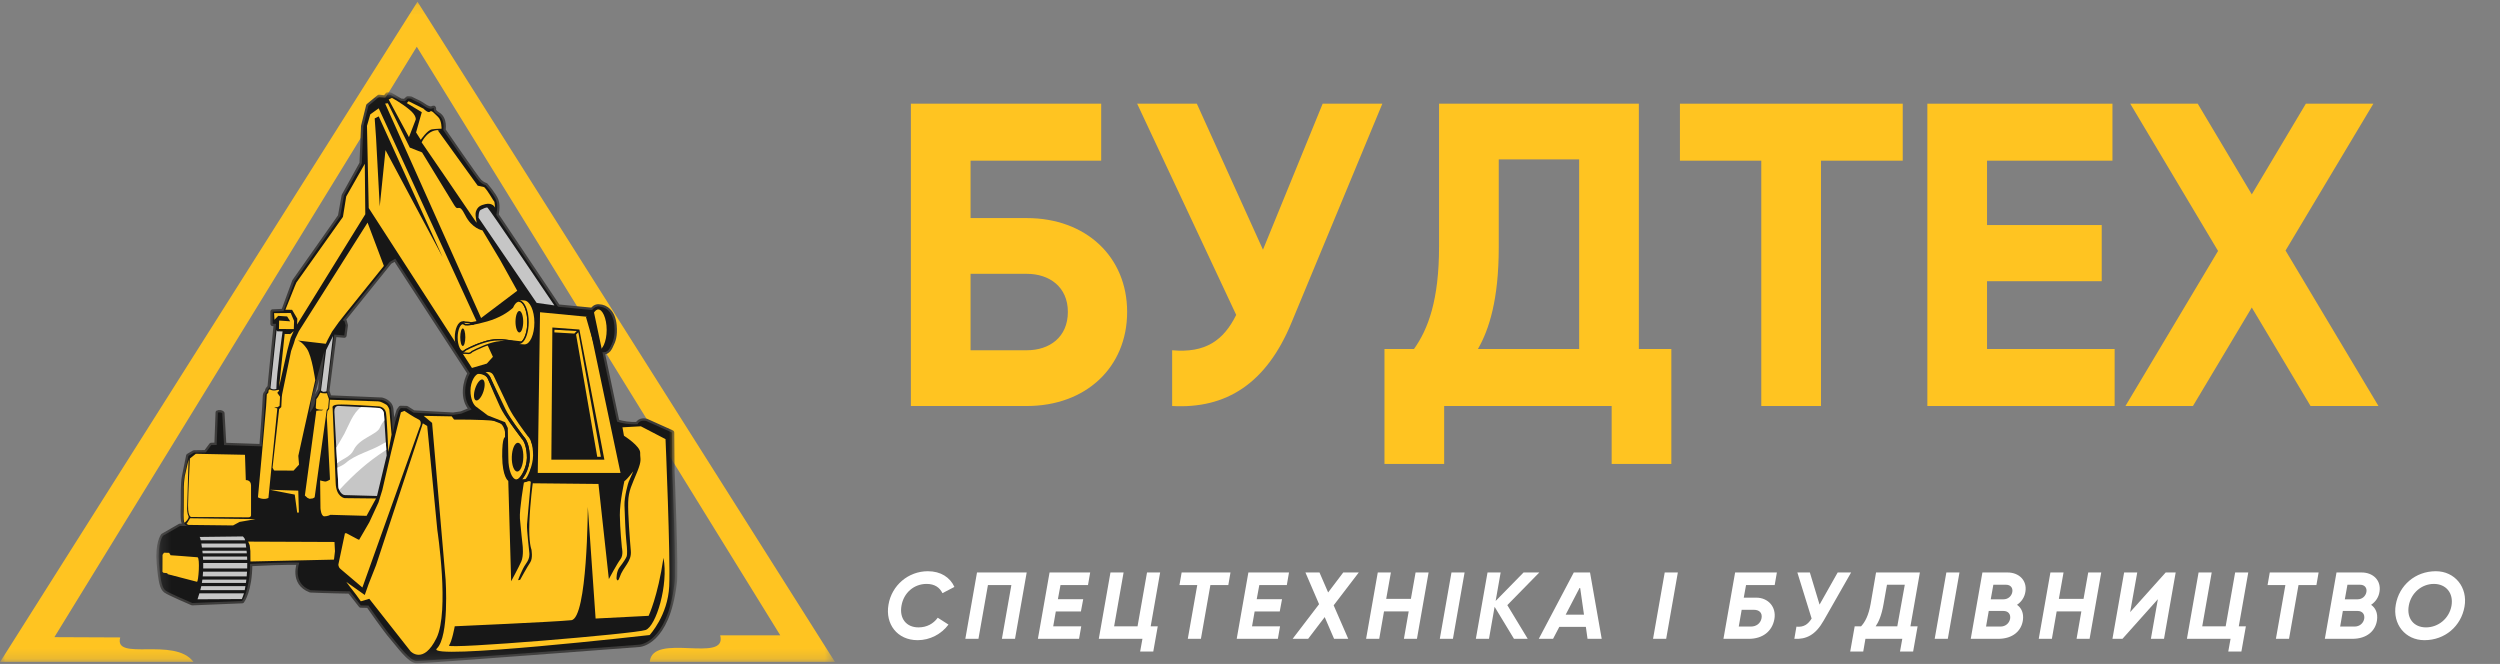<svg width="241" height="64" viewBox="0 0 241 64" fill="none" xmlns="http://www.w3.org/2000/svg">
<rect x="0" y="0" width="241" height="64" fill="#808080" stroke="none"/>
<path d="M98.986 21.023H93.563V15.489H106.155V9.996H87.809V39.139H98.986C104.659 39.139 108.656 35.429 108.656 30.066C108.656 24.732 104.659 21.023 98.986 21.023ZM98.986 33.765H93.563V26.397H98.986C101.155 26.397 102.942 27.65 102.942 30.066C102.942 32.522 101.155 33.765 98.986 33.765Z" fill="#FFC421"/>
<path d="M127.505 9.996L121.751 24.071L115.375 9.996H109.621L119.17 30.357C117.955 32.813 116.208 34.056 112.995 33.765V39.139C118.206 39.429 122.082 36.973 124.502 31.098L133.259 9.996H127.505Z" fill="#FFC421"/>
<path d="M157.985 33.645V9.996H138.725V23.78C138.725 28.893 137.681 31.73 136.305 33.645H133.463V44.722H139.217V39.139H155.364V44.722H161.118V33.645H157.985ZM142.471 33.645C143.555 31.77 144.479 28.853 144.479 23.86V15.369H152.231V33.645H142.471Z" fill="#FFC421"/>
<path d="M183.424 9.996H161.945V15.489H169.788V39.139H175.542V15.489H183.424V9.996Z" fill="#FFC421"/>
<path d="M191.55 33.645V27.108H202.606V21.695H191.55V15.489H203.641V9.996H185.797V39.139H203.851V33.645H191.55Z" fill="#FFC421"/>
<path d="M229.284 39.139L220.327 24.151L228.792 9.996H222.285L217.073 18.738L211.862 9.996H205.355L213.82 24.191L204.893 39.139H211.4L217.073 29.645L222.737 39.139H229.284Z" fill="#FFC421"/>
<path d="M88.461 61.713C89.646 61.713 90.75 61.132 91.433 60.209L90.399 59.548C89.977 60.129 89.344 60.48 88.541 60.48C87.366 60.48 86.683 59.618 86.904 58.385C87.115 57.152 88.099 56.289 89.324 56.289C90.108 56.289 90.59 56.64 90.851 57.182L92.005 56.58C91.584 55.658 90.69 55.066 89.445 55.066C87.567 55.066 85.96 56.42 85.649 58.294C85.328 60.149 86.483 61.713 88.461 61.713Z" fill="white"/>
<path d="M98.973 55.187H94.183L93.058 61.583H94.323L95.237 56.4H97.496L96.583 61.583H97.848L98.973 55.187Z" fill="white"/>
<path d="M104.883 56.4L105.094 55.187H101.178L100.053 61.583H104.02L104.231 60.38H101.529L101.78 58.946H104.2L104.421 57.763H101.981L102.232 56.4H104.883Z" fill="white"/>
<path d="M110.925 60.38L111.838 55.187H110.573L109.659 60.38H107.4L108.314 55.187H107.049L105.924 61.583H110.131L109.91 62.806H111.176L111.607 60.38H110.925Z" fill="white"/>
<path d="M118.62 55.187H113.91L113.699 56.4H115.416L114.503 61.583H115.768L116.682 56.4H118.409L118.62 55.187Z" fill="white"/>
<path d="M124.049 56.4L124.26 55.187H120.344L119.219 61.583H123.186L123.397 60.38H120.696L120.947 58.946H123.367L123.588 57.763H121.147L121.398 56.4H124.049Z" fill="white"/>
<path d="M130.985 55.187H129.488L128.032 57.111L127.199 55.187H125.843L127.159 58.244L124.608 61.583H126.104L127.701 59.487L128.605 61.583H129.97L128.565 58.354L130.985 55.187Z" fill="white"/>
<path d="M136.462 55.187L136.01 57.733H133.63L134.082 55.187H132.817L131.692 61.583H132.957L133.419 58.936H135.799L135.337 61.583H136.593L137.717 55.187H136.462Z" fill="white"/>
<path d="M139.922 55.187L138.797 61.583H140.062L141.187 55.187H139.922Z" fill="white"/>
<path d="M148.388 55.187H146.871L144.18 57.933L144.662 55.187H143.397L142.272 61.583H143.538L144.08 58.495L145.948 61.583H147.273L145.305 58.334L148.388 55.187Z" fill="white"/>
<path d="M153.038 61.583H154.404L153.279 55.187H151.713L148.339 61.583H149.714L150.317 60.43H152.877L153.038 61.583ZM150.929 59.257L152.315 56.59L152.697 59.257H150.929Z" fill="white"/>
<path d="M160.479 55.187L159.354 61.583H160.619L161.744 55.187H160.479Z" fill="white"/>
<path d="M169.293 57.613H168.098L168.319 56.4H171.08L171.291 55.187H167.265L166.14 61.583H168.59C169.916 61.583 170.839 60.861 171.05 59.688C171.261 58.515 170.458 57.613 169.293 57.613ZM169.815 59.587C169.715 60.119 169.283 60.4 168.791 60.4H167.616L167.897 58.785H169.082C169.564 58.785 169.906 59.056 169.815 59.587Z" fill="white"/>
<path d="M177.152 55.187L175.405 58.284L174.471 55.187H173.266L174.641 59.628C174.29 60.189 173.878 60.48 173.175 60.41L172.974 61.583C174.119 61.643 175.013 61.222 175.806 59.818L178.447 55.187H177.152Z" fill="white"/>
<path d="M185.078 55.187H180.851L180.329 58.214C180.128 59.337 179.796 59.959 179.405 60.38H178.792L178.36 62.806H179.616L179.827 61.583H183.381L183.16 62.806H184.426L184.857 60.38H184.165L185.078 55.187ZM180.811 60.38C181.092 59.978 181.383 59.337 181.574 58.234L181.905 56.37H183.622L182.899 60.38H180.811Z" fill="white"/>
<path d="M187.629 55.187L186.504 61.583H187.769L188.894 55.187H187.629Z" fill="white"/>
<path d="M195.251 57.031C195.422 55.948 194.628 55.187 193.534 55.187H191.104L189.979 61.583H192.62C194.056 61.583 194.869 60.801 195.01 59.778C195.1 59.096 194.859 58.595 194.438 58.304C194.869 58.014 195.171 57.583 195.251 57.031ZM193.383 56.37C193.845 56.37 194.056 56.7 193.986 57.071C193.915 57.472 193.574 57.773 193.142 57.773H191.907L192.158 56.37H193.383ZM193.775 59.648C193.695 60.079 193.333 60.4 192.851 60.4H191.455L191.716 58.896H193.132C193.604 58.896 193.845 59.217 193.775 59.648Z" fill="white"/>
<path d="M201.305 55.187L200.853 57.733H198.474L198.925 55.187H197.66L196.535 61.583H197.801L198.263 58.936H200.643L200.181 61.583H201.436L202.56 55.187H201.305Z" fill="white"/>
<path d="M203.64 61.583H204.604L208.019 57.763L207.346 61.583H208.611L209.736 55.187H208.772L205.348 59.006L206.03 55.187H204.765L203.64 61.583Z" fill="white"/>
<path d="M215.819 60.38L216.733 55.187H215.468L214.554 60.38H212.295L213.208 55.187H211.943L210.819 61.583H215.026L214.805 62.806H216.07L216.502 60.38H215.819Z" fill="white"/>
<path d="M223.514 55.187H218.805L218.594 56.4H220.311L219.397 61.583H220.662L221.576 56.4H223.303L223.514 55.187Z" fill="white"/>
<path d="M229.386 57.031C229.557 55.948 228.763 55.187 227.669 55.187H225.239L224.114 61.583H226.755C228.191 61.583 229.004 60.801 229.145 59.778C229.235 59.096 228.994 58.595 228.573 58.304C229.004 58.014 229.306 57.583 229.386 57.031ZM227.518 56.37C227.98 56.37 228.191 56.7 228.121 57.071C228.05 57.472 227.709 57.773 227.277 57.773H226.042L226.293 56.37H227.518ZM227.91 59.648C227.83 60.079 227.468 60.4 226.986 60.4H225.59L225.851 58.896H227.267C227.739 58.896 227.98 59.217 227.91 59.648Z" fill="white"/>
<path d="M233.713 61.713C235.701 61.713 237.248 60.36 237.579 58.485C237.911 56.62 236.645 55.066 234.818 55.066C232.839 55.066 231.273 56.42 230.952 58.294C230.62 60.159 231.865 61.713 233.713 61.713ZM233.864 60.48C232.689 60.48 231.986 59.608 232.207 58.385C232.428 57.152 233.452 56.289 234.627 56.289C235.792 56.289 236.535 57.172 236.324 58.395C236.103 59.628 235.049 60.48 233.864 60.48Z" fill="white"/>
<mask id="mask0_211_407" style="mask-type:luminance" maskUnits="userSpaceOnUse" x="0" y="0" width="81" height="64">
<path d="M0 0.105H80.494V63.84H0V0.105Z" fill="white"/>
</mask>
<g mask="url(#mask0_211_407)">
<path fill-rule="evenodd" clip-rule="evenodd" d="M18.65 63.807C16.82 61.358 10.928 63.802 11.591 61.449L5.242 61.421L40.177 4.506L75.22 61.248H69.426C70.156 64.025 62.873 60.905 62.637 63.807H80.487L40.247 0.168L0.013 63.807H18.65Z" fill="#FFC421"/>
</g>
<mask id="mask1_211_407" style="mask-type:luminance" maskUnits="userSpaceOnUse" x="15" y="9" width="51" height="55">
<path d="M15.16 9.013H65.288V63.84H15.16V9.013Z" fill="white"/>
</mask>
<g mask="url(#mask1_211_407)">
<path fill-rule="evenodd" clip-rule="evenodd" d="M29.934 56.895C31.295 56.96 33.722 57.003 33.722 57.003L34.784 58.359L35.517 58.374C35.517 58.374 37.132 60.705 37.767 61.426C38.402 62.151 39.499 63.725 40.189 63.725C40.882 63.725 61.616 62.146 61.616 62.146C61.616 62.146 64.302 62.048 65.017 56.261C65.213 55.336 64.806 45.469 64.806 45.469L64.774 41.697L62.316 40.592C62.316 40.592 61.696 40.396 61.453 40.9C60.715 40.938 60.032 40.82 59.487 40.654L58.071 33.958C58.104 33.955 58.136 33.953 58.169 33.945L58.179 33.948C58.187 33.948 58.194 33.948 58.202 33.948C58.207 33.948 58.214 33.948 58.219 33.948C58.345 33.948 58.463 33.895 58.571 33.797C58.641 33.75 58.699 33.684 58.736 33.604H58.739C58.804 33.507 58.864 33.394 58.917 33.263C59.115 32.885 59.319 32.371 59.223 31.359C59.098 30.05 58.362 29.572 57.767 29.562C57.737 29.557 57.705 29.552 57.674 29.552C57.644 29.552 57.617 29.554 57.589 29.559H57.587C57.559 29.564 57.529 29.572 57.501 29.579C57.371 29.619 57.25 29.704 57.142 29.827C57.125 29.847 57.107 29.867 57.092 29.89L56.959 29.878L53.788 29.569L47.841 20.712C47.841 20.712 48.037 19.9 47.841 19.349C47.645 18.795 46.817 17.852 46.817 17.852C46.817 17.852 46.505 17.772 46.214 17.479C45.921 17.186 42.73 12.537 42.73 12.537C42.73 12.537 42.941 11.449 42.208 11.025C41.475 10.604 42.062 10.293 41.67 10.456C41.281 10.619 40.596 9.985 40.45 9.938C40.302 9.887 39.587 9.514 39.587 9.514L39.311 9.499L39.035 9.757L38.625 9.725L37.634 9.141L37.358 9.123L37.129 9.416L36.542 9.351L35.517 10.196L35.028 12.163L34.88 15.752L33.155 18.86L32.799 20.842L28.385 27.118L27.328 29.995L26.287 30.043V31.213H26.61L26.008 37.326C26.008 37.326 25.764 37.519 25.764 37.715C25.764 37.91 25.553 37.797 25.553 38.283C25.553 38.772 25.227 43.03 25.227 43.03L21.597 42.905L21.421 39.837C21.376 39.792 21.303 39.767 21.226 39.755C21.165 39.745 21.025 39.755 21.005 39.77L20.887 42.898L20.369 42.905L19.84 43.612L18.71 43.627L18.165 43.945L17.766 45.91C17.613 46.659 17.668 47.79 17.651 48.524C17.628 49.579 17.611 50.311 17.774 50.449C17.849 50.662 18.115 50.712 18.115 50.712C17.877 50.707 17.623 50.705 17.36 50.7L15.708 51.649C15.708 51.649 15.163 52.381 15.326 54.288C15.489 56.198 15.66 56.692 15.961 56.928C16.26 57.163 18.534 58.131 18.534 58.131L23.339 57.935C23.339 57.935 24.087 56.96 24.102 54.359C27.8 54.166 28.86 54.233 28.86 54.233C28.86 54.233 28.087 56.206 29.934 56.895ZM45.303 35.99L45.245 35.988L45.291 35.973L38.106 24.94L37.568 25.248L33.042 30.872L33.205 30.953L33.318 31.359L33.188 32.336L32.229 32.253L31.528 37.732C31.528 37.732 31.561 37.715 31.641 38.023C31.724 38.334 31.822 38.334 31.822 38.334L36.788 38.544C36.788 38.544 37.616 38.707 37.699 39.421C37.779 40.138 37.83 41.211 37.83 41.211L37.87 41.715L38.106 40.642L38.447 39.584L38.625 39.341L39.195 39.356L39.863 39.78L43.689 39.99L44.472 39.877L45.464 39.471C44.452 38.454 44.879 36.675 45.303 35.99ZM31.285 33.797L30.876 37.617C30.876 37.617 30.795 37.649 30.617 38.04C30.436 38.431 30.404 38.073 30.371 38.675C30.338 39.276 29.851 39.795 29.851 39.795L30.015 38.479L30.682 35.943L31.285 33.797Z" fill="#171717" stroke="#3D3C3B" stroke-width="0.454" stroke-linejoin="round"/>
<path fill-rule="evenodd" clip-rule="evenodd" d="M29.934 56.895C31.295 56.96 33.722 57.003 33.722 57.003L34.784 58.359L35.517 58.374C35.517 58.374 37.132 60.705 37.767 61.426C38.402 62.151 39.499 63.725 40.189 63.725C40.882 63.725 61.616 62.146 61.616 62.146C61.616 62.146 64.302 62.048 65.017 56.261C65.213 55.336 64.806 45.469 64.806 45.469L64.774 41.697L62.316 40.592C62.316 40.592 61.696 40.396 61.453 40.9C59.851 40.983 58.523 40.331 58.262 40.055C58.001 39.78 57.74 33.96 57.74 33.96C57.74 33.96 58.525 34.043 58.736 33.604C58.95 33.166 59.351 32.702 59.223 31.359C59.093 30.015 58.322 29.544 57.719 29.562C57.117 29.577 56.926 30.221 56.926 30.221L55.869 30.126C55.869 30.126 55.493 29.847 54.973 29.847C54.451 29.847 53.931 29.782 53.931 29.782L47.841 20.712C47.841 20.712 48.037 19.9 47.841 19.349C47.645 18.795 46.817 17.852 46.817 17.852C46.817 17.852 46.508 17.772 46.214 17.479C45.92 17.186 42.73 12.537 42.73 12.537C42.73 12.537 42.941 11.449 42.208 11.025C41.475 10.604 42.062 10.293 41.67 10.456C41.281 10.619 40.596 9.985 40.45 9.938C40.305 9.887 39.587 9.514 39.587 9.514L39.311 9.499L39.035 9.757L38.628 9.725L37.634 9.141L37.358 9.123L37.129 9.416L36.542 9.351L35.517 10.196L35.028 12.163L34.88 15.752L33.155 18.86L32.799 20.842L28.385 27.118L27.328 29.995L26.287 30.043V31.213H26.61L26.008 37.326C26.008 37.326 25.764 37.519 25.764 37.715C25.764 37.91 25.553 37.797 25.553 38.283C25.553 38.772 25.227 43.03 25.227 43.03L21.597 42.903L21.421 39.837C21.376 39.792 21.303 39.767 21.226 39.755C21.165 39.745 21.025 39.755 21.005 39.77L20.887 42.898L20.369 42.905L19.84 43.612L18.71 43.627L18.165 43.945L17.766 45.91C17.613 46.659 17.668 47.79 17.653 48.524C17.628 49.579 17.611 50.311 17.774 50.449C17.849 50.662 18.118 50.712 18.118 50.712C17.877 50.707 17.623 50.705 17.36 50.7L15.708 51.649C15.708 51.649 15.163 52.381 15.326 54.288C15.489 56.198 15.66 56.694 15.961 56.928C16.262 57.163 18.534 58.131 18.534 58.131L23.339 57.935C23.339 57.935 24.087 56.96 24.105 54.359C27.8 54.166 28.86 54.233 28.86 54.233C28.86 54.233 28.087 56.206 29.934 56.895ZM31.285 33.797L30.876 37.617C30.876 37.617 30.795 37.649 30.617 38.04C30.436 38.431 30.404 38.073 30.371 38.674C30.338 39.276 29.851 39.795 29.851 39.795L30.015 38.479L30.682 35.943L31.285 33.797ZM38.106 24.94L37.568 25.248L33.042 30.872L33.205 30.953L33.318 31.359L33.188 32.336L32.229 32.253L31.528 37.732C31.528 37.732 31.561 37.715 31.641 38.023C31.724 38.334 31.822 38.334 31.822 38.334L36.788 38.544C36.788 38.544 37.616 38.707 37.699 39.421C37.779 40.138 37.83 41.211 37.83 41.211L37.87 41.715L38.106 40.642L38.447 39.584L38.628 39.341L39.198 39.356L39.863 39.78L43.691 39.99L44.472 39.877L45.464 39.471C44.452 38.454 44.879 36.674 45.303 35.988L38.106 24.94Z" fill="#171717"/>
</g>
<path fill-rule="evenodd" clip-rule="evenodd" d="M26.02 47.215C25.958 47.211 28.754 47.298 28.754 47.298L28.812 49.408L28.649 49.416L28.413 47.679L26.02 47.215ZM50.974 41.945C51.27 42.248 51.484 42.769 51.521 43.632L51.717 29.717L56.926 30.221L56.956 30.363C56.969 30.351 56.984 30.341 56.996 30.328C57.14 30.003 57.33 29.777 57.544 29.712C57.586 29.699 57.629 29.692 57.674 29.692C58.197 29.692 58.621 30.637 58.621 31.802C58.621 32.942 58.214 33.872 57.707 33.91L60.248 45.94H51.489L51.514 44.191C51.421 45.178 50.876 46.331 50.617 46.331C50.334 46.331 49.869 46.353 49.917 46.338C49.94 46.331 49.96 46.321 49.982 46.306C49.92 46.338 49.857 46.356 49.794 46.356C49.282 46.356 48.868 45.394 48.868 44.206L48.815 41.296L48.587 40.807L46.957 40.173L45.895 39.376V39.373C45.499 39.145 45.213 38.466 45.213 37.667C45.213 36.739 45.707 35.977 46.111 35.885C46.101 35.885 46.096 35.885 46.096 35.885C46.505 35.764 47.078 35.682 47.226 35.742C47.377 35.802 47.552 35.82 47.733 36.198V36.2C47.776 36.288 48.747 38.338 49.179 39.246C49.618 40.173 50.974 41.945 50.974 41.945ZM49.937 41.571C49.5 40.972 48.86 40.053 48.584 39.471C48.152 38.564 47.181 36.511 47.141 36.426M47.138 36.424C47.181 36.511 47.906 38.266 48.343 39.183C48.772 40.093 49.92 41.549 49.937 41.571M45.996 31.09C46.252 31.035 46.556 30.957 46.917 30.855C48.12 30.511 48.89 29.99 49.345 29.581C49.488 29.253 49.679 29.03 49.892 28.965C49.935 28.95 49.977 28.945 50.023 28.945C50.545 28.945 50.969 29.89 50.969 31.053C50.969 32.218 50.545 33.163 50.023 33.163C49.932 33.163 49.844 33.135 49.759 33.083C49.289 32.947 48.258 32.712 47.306 32.892C47.163 32.92 47.018 32.955 46.872 32.995L47.517 34.398L46.93 35.05L45.496 35.471L44.507 33.937C44.321 33.865 44.161 33.609 44.068 33.258L35.545 20.055L35.377 12.13L35.696 11.025L36.509 10.441L45.996 31.09ZM42.476 12.564L42.208 12.569L46.051 17.9C46.054 17.902 46.676 18.038 46.676 18.038C47.09 18.446 47.577 19.406 47.663 19.461L47.728 20.015C47.728 20.015 47.497 19.501 46.779 19.679C46.365 19.785 46.044 19.887 45.875 20.406C45.755 20.787 46.023 21.609 45.92 21.444C45.677 21.055 40.646 13.724 40.646 13.724C40.646 13.724 41.261 12.351 42.476 12.564ZM39.391 9.757L39.213 9.937L40.661 10.815L40.109 12.764L40.563 13.479C40.563 13.479 41.198 12.536 41.638 12.471C42.077 12.406 42.567 12.406 42.567 12.406C42.567 12.406 42.584 11.594 42.225 11.268C41.866 10.945 41.623 10.586 41.444 10.764C41.264 10.945 40.824 10.474 40.824 10.474L39.391 9.757ZM37.471 9.594L39.424 13.221L40.076 11.529C40.076 11.529 40.174 11.15 39.474 10.571C38.685 9.917 37.779 9.434 37.779 9.434L37.471 9.594ZM29.389 47.769L29.64 47.995L29.844 48.085L30.163 48.045L30.333 47.94L31.496 39.526L31.634 39.341L31.707 38.471L31.553 38.033L31.536 37.91L31.307 37.92L31.071 37.902L30.878 37.847L30.65 38.268L30.494 38.479L30.439 39.316L30.519 39.421L30.75 39.476L30.916 39.494L31.174 39.501L31.021 39.566L30.745 39.571L30.494 39.604L29.389 47.769ZM30.86 46.313L30.893 48.995C30.893 48.995 30.941 49.774 31.267 49.774C31.594 49.774 31.855 49.629 31.855 49.629L35.337 49.727L36.25 48.053L33.22 48.02C33.22 48.02 32.407 47.922 32.359 46.574C32.309 45.223 32.066 39.323 32.066 39.323C32.066 39.323 31.92 39.048 32.57 39C33.22 38.95 36.542 39.178 36.542 39.178C36.542 39.178 37.111 39.226 37.209 39.794C37.307 40.363 37.43 43.564 37.43 43.564L37.749 41.897L37.531 39.486C37.531 39.486 37.425 39.113 37.222 39C37.019 38.885 36.687 38.692 36.454 38.692C36.218 38.692 31.799 38.536 31.799 38.536L31.727 39.421L31.566 39.627L31.503 40.185L31.812 46.233C31.812 46.233 31.496 46.421 31.383 46.421C31.267 46.421 30.86 46.313 30.86 46.313ZM24.143 54.128L24.135 53.113L24.07 52.551L23.924 52.211L32.244 52.246L32.291 53.135L32.196 53.947L24.143 54.128ZM34.448 51.967L33.399 51.406H33.253L32.625 54.386C32.625 54.386 32.578 54.647 32.829 54.85C33.082 55.053 34.935 56.637 34.935 56.637L40.443 41.223C40.443 41.223 40.777 40.632 40.337 40.429C39.898 40.226 38.987 39.609 38.987 39.609L38.645 39.747L37.719 43.521L36.855 47.241L36.489 48.426L35.603 50.343L34.619 52.04L34.448 51.967ZM33.383 56.095C33.873 56.779 34.059 56.927 34.784 57.967L35.598 57.724L39.587 62.794C39.587 62.794 40.809 64.095 42.077 61.511C43.347 58.927 42.16 51.108 42.16 51.108L41.183 41.063L40.762 40.809L36.25 54.489L35.532 56.311L35.163 57.356L33.383 56.095ZM40.842 40.088L41.655 40.769L42.958 55.887C42.958 55.887 43.322 61.353 42.11 62.519C40.9 63.684 62.625 61.218 62.625 61.218C62.625 61.218 64.385 59.333 64.513 56.504C64.643 53.677 64.156 42.331 64.156 42.331L61.779 41.095L60.004 41.193L60.15 42.005C60.15 42.005 61.729 42.998 61.714 43.647C61.696 44.298 61.909 44.298 61.42 45.501C60.933 46.704 60.589 47.273 60.556 48.411C60.524 49.549 60.717 52.045 60.812 53.103C60.905 54.158 60.089 54.599 59.728 55.659C59.535 56.226 59.434 55.785 59.434 55.785C59.434 55.785 59.401 55.1 59.743 54.662C60.084 54.223 60.37 53.787 60.418 53.614C60.468 53.444 60.471 52.955 60.38 52.183C60.293 51.413 60.225 49.526 60.2 48.712C60.172 47.895 60.556 46.546 60.606 46.436C60.674 46.278 61.068 45.404 61.046 45.434C60.516 46.138 60.23 46.376 60.192 46.381C60.192 46.381 59.743 48.368 59.753 49.644C59.761 50.92 59.951 52.797 59.951 52.797C59.951 52.797 60.127 53.509 59.808 53.915C59.492 54.321 58.694 55.825 58.694 55.825L57.692 46.654L51.358 46.589C51.358 46.589 51.115 48.301 51.034 50.318C50.954 52.333 51.228 52.962 51.228 52.962C51.228 52.962 51.391 53.807 51.115 54.213C50.838 54.619 50.138 55.897 50.138 55.897L49.942 55.93C49.942 55.93 50.309 54.89 50.698 54.353C51.09 53.817 51.032 53.444 51.032 53.331C51.032 53.218 50.763 51.09 50.806 50.539C50.846 49.985 51.17 46.436 51.17 46.436L51.009 46.371L50.505 46.511C50.505 46.511 50.055 49.158 50.12 49.987C50.186 50.815 50.382 52.604 50.382 52.604C50.382 52.604 50.495 53.579 50.251 54.13C50.008 54.684 49.275 56.033 49.275 56.033L48.998 46.361C48.998 46.361 48.428 46.005 48.411 43.99C48.396 41.972 48.722 42.135 48.722 42.135C48.722 42.135 48.818 40.722 47.695 40.577C46.571 40.429 43.772 40.446 43.772 40.446L43.543 40.138L40.842 40.088ZM43.837 60.373C43.837 60.373 43.576 61.837 43.282 62.226C42.991 62.617 61.212 61.098 62.236 60.732C63.258 60.366 64.45 56.343 63.96 53.774C63.406 57.544 62.527 59.366 62.527 59.366L57.416 59.627L56.665 48.865C56.665 48.865 56.635 59.627 55.071 59.787C53.507 59.95 43.837 60.373 43.837 60.373ZM26.909 30.902L26.892 31.714L28.323 31.724L28.348 30.935L28.024 30.173L26.42 30.188L26.46 30.822L26.819 30.449L27.68 30.506L27.974 30.975L26.909 30.902ZM26.274 45.09L26.42 45.356L28.3 45.366L28.827 44.789L28.772 44.123L28.759 43.94C28.759 43.94 29.713 39.561 30.389 36.659C30.389 36.654 30.08 34.333 29.575 33.602C29.071 32.87 28.679 32.822 28.679 32.822L31.405 33.14L31.594 32.742L32.015 31.96L32.651 31.068L33.383 30.14L37.006 25.634L35.434 21.461L33.921 23.85L32.113 26.712L28.809 31.927L28.451 32.677L28.338 33.065L28.059 33.847L27.198 38.008L27.165 38.283L27.115 39.243L26.909 39.434L26.274 45.088V45.09ZM37.129 9.985L46.377 30.659L49.862 28.028L48.2 25.038L46.508 22.208C46.508 22.208 45.496 22.045 44.846 20.744C44.196 19.446 44.218 20.481 43.804 19.802L40.686 14.692L39.506 14.228L37.388 9.952L37.129 9.985ZM36.25 13.268L36.607 19.9L37.162 14.471L42.664 24.777L36.509 11.221L36.12 11.416L36.25 13.268ZM27.514 29.855L28.157 29.865L28.661 30.724L28.639 31.286L35.214 20.657L35.166 15.79L33.376 18.94L33.06 20.907L28.576 27.226L28.42 27.589L27.514 29.855ZM27.444 32.193L26.904 37.293L27.702 33.764L28.021 32.569L28.312 31.917L27.979 32.203L27.444 32.193ZM26.02 37.536C26.02 37.536 26.267 37.724 26.706 37.602C27.145 37.481 26.728 37.862 26.728 37.862L26.997 38.243L26.949 39.128L26.746 39.258L26.425 39.246L26.733 39.381L25.877 48.002C25.877 48.002 25.672 48.118 25.37 48.093C25.069 48.07 24.866 47.94 24.866 47.94L25.275 43.454L25.651 39.178L25.722 37.99L25.857 37.88L25.905 37.581L26.02 37.536ZM18.504 49.84C18.504 49.84 18.113 50.002 18.128 48.719C18.145 47.434 18.308 44.2 18.308 44.2L18.878 43.744L23.616 43.842L23.696 46.281C23.696 46.281 24.2 46.248 24.2 46.802C24.2 47.353 24.2 49.611 24.2 49.611C24.2 49.611 24.266 49.89 23.877 49.872C23.485 49.857 18.504 49.84 18.504 49.84ZM18.18 44.293L18.035 49.06C18.035 49.06 18.035 49.491 18.165 49.734C18.296 49.977 17.799 50.391 17.799 50.391C17.713 50.348 17.676 49.965 17.709 49.12C17.729 48.594 17.703 47.774 17.721 46.93C17.734 46.424 17.814 45.905 17.814 45.905L18.18 44.293ZM18.326 49.96L17.985 50.506L18.173 50.602L22.468 50.652L23.101 50.311L24.64 50.043L18.326 49.96ZM16.303 53.291L15.806 53.283L15.668 53.486L15.66 55.125L15.758 55.215L16.114 55.256L16.18 55.353L18.986 56.083C19.134 56.123 19.295 53.794 19.044 53.722C18.238 53.647 16.448 53.526 16.448 53.526L16.303 53.291Z" fill="#FFC421"/>
<path d="M52.059 30.1L51.84 45.592H59.818L56.64 30.541L52.059 30.1ZM51.142 45.935L51.152 45.221C51.747 44.163 51.408 43.063 51.19 42.554L51.368 29.714L51.376 29.336L51.75 29.373L56.959 29.877L57.215 29.9L57.268 30.151L60.589 45.87L60.408 46.043L60.248 46.288H51.137L51.142 45.935Z" fill="#171717"/>
<path d="M44.62 30.973C44.68 30.973 44.741 30.988 44.798 31.013C44.839 31.03 44.879 31.053 44.916 31.083C45.042 31.093 45.233 31.083 45.514 31.04C45.835 30.99 46.277 30.892 46.88 30.722C47.469 30.552 47.952 30.341 48.343 30.12C48.72 29.91 49.011 29.692 49.229 29.496C49.305 29.331 49.392 29.188 49.49 29.078C49.598 28.958 49.719 28.872 49.849 28.832C49.877 28.822 49.907 28.817 49.935 28.812H49.937C49.965 28.807 49.992 28.805 50.023 28.805C50.344 28.805 50.625 29.073 50.818 29.506C50.999 29.905 51.11 30.451 51.11 31.055C51.11 31.657 50.999 32.203 50.818 32.602C50.625 33.035 50.344 33.303 50.023 33.303C49.962 33.303 49.905 33.293 49.849 33.276C49.799 33.261 49.751 33.238 49.704 33.211C49.473 33.145 49.111 33.058 48.697 33.008C48.273 32.955 47.793 32.943 47.334 33.03C46.967 33.098 46.588 33.218 46.237 33.351C45.735 33.541 45.285 33.76 45.004 33.907C44.952 33.965 44.896 34.01 44.839 34.04C44.771 34.08 44.696 34.1 44.62 34.1C44.382 34.1 44.178 33.907 44.04 33.599C43.917 33.326 43.842 32.95 43.842 32.536C43.842 32.123 43.917 31.747 44.04 31.474C44.178 31.163 44.382 30.973 44.62 30.973ZM44.688 31.266C44.665 31.256 44.643 31.251 44.62 31.251C44.502 31.251 44.387 31.379 44.294 31.587C44.186 31.827 44.118 32.163 44.118 32.536C44.118 32.91 44.186 33.246 44.294 33.486C44.387 33.694 44.502 33.822 44.62 33.822C44.648 33.822 44.678 33.812 44.706 33.797C44.743 33.777 44.778 33.747 44.811 33.707L44.828 33.687L44.851 33.674C45.14 33.522 45.609 33.291 46.139 33.09C46.503 32.953 46.897 32.83 47.281 32.757C47.773 32.664 48.283 32.677 48.73 32.732C49.174 32.785 49.558 32.88 49.799 32.947L49.817 32.953L49.834 32.965C49.867 32.985 49.9 33 49.932 33.01C49.96 33.02 49.99 33.025 50.023 33.025C50.223 33.025 50.417 32.82 50.565 32.489C50.728 32.126 50.831 31.617 50.831 31.055C50.831 30.491 50.728 29.983 50.565 29.619C50.417 29.288 50.223 29.083 50.023 29.083C50.008 29.083 49.992 29.085 49.977 29.088V29.085C49.962 29.088 49.947 29.093 49.932 29.098C49.852 29.123 49.774 29.178 49.699 29.263C49.616 29.356 49.538 29.484 49.47 29.637L49.46 29.664L49.438 29.684C49.204 29.895 48.89 30.133 48.479 30.364C48.072 30.592 47.567 30.815 46.955 30.988C46.345 31.163 45.893 31.263 45.556 31.314C45.213 31.369 44.989 31.371 44.846 31.356L44.801 31.351L44.766 31.321C44.741 31.296 44.713 31.278 44.688 31.266Z" fill="#171717"/>
<path d="M45.295 31.03C45.253 31.018 45.21 31.01 45.17 31.01L44.668 30.975H44.635L44.628 30.973H44.625L44.61 31.251L44.64 31.253L44.658 31.256L44.68 31.263L44.703 31.273L44.726 31.288L44.743 31.301L44.771 31.323L44.803 31.351L44.849 31.356L44.904 31.361H44.911L44.954 31.364H45.065L45.107 31.361H45.112C45.155 31.359 45.193 31.359 45.228 31.354C45.265 31.351 45.308 31.349 45.356 31.341L45.745 31.298L45.413 31.088C45.376 31.063 45.336 31.043 45.295 31.03ZM44.6 34.098L45.115 34.133L45.13 34.136H45.165C45.24 34.136 45.316 34.115 45.383 34.078C45.444 34.045 45.499 34 45.549 33.945C45.788 33.82 46.142 33.644 46.543 33.481C46.957 33.311 47.427 33.153 47.879 33.065C48.009 33.043 48.142 33.025 48.275 33.015C48.413 33.005 48.546 33.003 48.675 33.003L49.88 33.025C49.862 33.045 49.852 33.085 49.852 33.163V33.283L49.972 33.301H49.987L50.517 33.339H50.54L50.547 33.341H50.55V33.339H50.565L50.567 33.341C50.771 33.341 50.956 33.233 51.115 33.045L51.516 33.053L51.145 33.01C51.228 32.907 51.3 32.782 51.363 32.639C51.544 32.241 51.654 31.692 51.654 31.09C51.654 30.496 51.541 29.96 51.361 29.564C51.162 29.128 50.879 28.852 50.56 28.827L50.525 28.825C50.351 28.81 50.248 28.802 50.038 28.805H50L50.01 29.083H50.033C50.126 29.085 50.191 29.131 50.228 29.158H50.231L50.243 29.166C50.409 29.291 50.552 29.539 50.66 29.865C50.766 30.198 50.831 30.609 50.831 31.053C50.831 31.504 50.766 31.918 50.655 32.251C50.56 32.549 50.429 32.78 50.281 32.91L48.695 32.727C48.461 32.699 48.21 32.684 47.952 32.689C47.731 32.694 47.505 32.714 47.281 32.757C46.902 32.827 46.513 32.95 46.154 33.085C45.639 33.278 45.178 33.504 44.884 33.657L44.876 33.662H44.874L44.851 33.674L44.831 33.684L44.813 33.704L44.788 33.732H44.786L44.783 33.737L44.766 33.755L44.711 33.795L44.683 33.807L44.66 33.815L44.623 33.822H44.608L44.6 34.098ZM45.135 33.855H45.11C45.19 33.812 45.28 33.767 45.381 33.719L45.373 33.724L45.356 33.745C45.321 33.785 45.285 33.815 45.25 33.835C45.223 33.85 45.193 33.857 45.165 33.857H45.14L45.135 33.855ZM50.547 33.038H50.685C50.645 33.055 50.608 33.063 50.567 33.063H50.557L50.537 33.06H50.527L50.547 33.038ZM50.801 32.97L50.617 32.95C50.738 32.79 50.841 32.582 50.921 32.336C51.039 31.975 51.11 31.532 51.11 31.053C51.11 30.582 51.039 30.14 50.924 29.78C50.836 29.506 50.718 29.276 50.58 29.11C50.776 29.151 50.962 29.359 51.107 29.677C51.27 30.04 51.376 30.537 51.376 31.09C51.376 31.654 51.273 32.163 51.11 32.526C51.019 32.727 50.914 32.88 50.801 32.97Z" fill="#171717"/>
<path fill-rule="evenodd" clip-rule="evenodd" d="M45.165 31.15C45.225 31.15 45.283 31.168 45.341 31.203C45.253 31.213 45.175 31.22 45.107 31.223H45.102C45.072 31.223 45.044 31.225 45.017 31.225H45.007C44.992 31.225 44.974 31.225 44.959 31.223H44.916L44.861 31.218L44.831 31.193L44.801 31.17L44.768 31.15L44.728 31.133L44.693 31.123L44.65 31.113H44.62L45.165 31.15ZM44.61 33.96L45.125 33.995C45.137 33.997 45.15 33.997 45.165 33.997C45.27 33.997 45.373 33.937 45.461 33.834C45.941 33.581 46.927 33.105 47.851 32.93C48.125 32.877 48.406 32.859 48.677 32.864C48.25 32.814 47.771 32.804 47.306 32.892C46.403 33.065 45.438 33.524 44.947 33.779L44.939 33.784L44.916 33.797L44.886 33.829V33.832L44.851 33.862L44.786 33.912L44.733 33.937L44.69 33.952L44.635 33.96H44.61ZM49.998 33.163L50.527 33.198C50.535 33.2 50.542 33.2 50.547 33.2H50.55C50.555 33.2 50.56 33.2 50.567 33.2C51.09 33.2 51.514 32.255 51.514 31.09C51.514 29.925 51.069 29.005 50.55 28.965C50.344 28.95 50.243 28.94 50.008 28.945C50.171 28.937 50.269 29.015 50.321 29.052C50.698 29.331 50.969 30.123 50.969 31.052C50.969 31.992 50.693 32.789 50.314 33.062L50.271 33.09C50.266 33.093 50.261 33.095 50.256 33.097L50.228 33.113L50.163 33.14L50.126 33.15L50.073 33.16C50.048 33.16 49.97 33.16 49.998 33.163Z" fill="#FFC421"/>
<path fill-rule="evenodd" clip-rule="evenodd" d="M44.613 31.662C44.748 31.662 44.856 32.04 44.856 32.509C44.856 32.975 44.748 33.353 44.613 33.353C44.48 33.353 44.369 32.975 44.369 32.509C44.369 32.04 44.48 31.662 44.613 31.662Z" fill="#171717"/>
<path fill-rule="evenodd" clip-rule="evenodd" d="M50.065 29.977C50.271 29.977 50.437 30.444 50.437 31.015C50.437 31.589 50.271 32.053 50.065 32.053C49.862 32.053 49.694 31.589 49.694 31.015C49.694 30.444 49.862 29.977 50.065 29.977Z" fill="#171717"/>
<path d="M56.567 30.501C56.633 30.451 56.69 30.406 56.745 30.361C56.791 30.323 56.836 30.286 56.881 30.245C56.956 30.078 57.044 29.937 57.142 29.827C57.25 29.704 57.373 29.619 57.501 29.579H57.504C57.529 29.571 57.559 29.564 57.587 29.559H57.589C57.617 29.554 57.647 29.551 57.674 29.551C57.996 29.551 58.277 29.819 58.47 30.253C58.651 30.651 58.761 31.2 58.761 31.802C58.761 32.403 58.651 32.95 58.47 33.351C58.277 33.782 57.996 34.05 57.674 34.05C57.662 34.05 57.649 34.05 57.634 34.05C57.622 34.047 57.606 34.047 57.594 34.045L57.506 34.032L57.478 33.947C57.315 33.396 57.102 32.677 56.891 31.96C56.745 31.459 56.61 30.99 56.514 30.649L56.489 30.556L56.567 30.501ZM56.924 30.574C56.886 30.604 56.848 30.634 56.808 30.664C56.904 31.002 57.027 31.428 57.16 31.882C57.333 32.481 57.544 33.183 57.717 33.769C57.903 33.742 58.078 33.544 58.217 33.238C58.38 32.872 58.483 32.366 58.483 31.802C58.483 31.238 58.38 30.732 58.217 30.366C58.069 30.035 57.875 29.832 57.674 29.832C57.659 29.832 57.644 29.832 57.629 29.834C57.614 29.837 57.602 29.84 57.584 29.845C57.504 29.87 57.426 29.927 57.35 30.01C57.268 30.105 57.19 30.233 57.124 30.383L57.112 30.413L57.089 30.433C57.042 30.476 56.986 30.524 56.924 30.574Z" fill="#171717"/>
<path fill-rule="evenodd" clip-rule="evenodd" d="M57.649 33.91L58.179 33.947C58.186 33.947 58.194 33.947 58.202 33.947C58.206 33.947 58.214 33.947 58.219 33.947C58.741 33.947 59.166 33.002 59.166 31.84C59.166 30.674 58.724 29.754 58.202 29.712C57.996 29.697 57.895 29.687 57.659 29.692C57.822 29.684 57.92 29.764 57.976 29.799C58.35 30.08 58.621 30.87 58.621 31.802C58.621 32.742 58.347 33.536 57.965 33.809L57.923 33.837C57.918 33.842 57.913 33.845 57.908 33.847L57.88 33.862L57.815 33.887L57.777 33.9L57.727 33.907C57.699 33.91 57.624 33.91 57.649 33.91Z" fill="#171717"/>
<path fill-rule="evenodd" clip-rule="evenodd" d="M53.248 31.571L53.151 44.313H58.262L55.852 31.767L53.248 31.571ZM55.751 32.03L55.535 32.251L57.574 44.035L57.925 44.032L55.751 32.03ZM53.454 31.787L55.601 31.912L55.365 32.155L53.442 32.042L53.454 31.787Z" fill="#171717"/>
<path d="M50.484 42.078C50.66 42.261 50.808 42.511 50.911 42.85C51.012 43.185 51.072 43.606 51.072 44.135C51.072 44.669 50.911 45.243 50.685 45.687C50.442 46.163 50.11 46.496 49.794 46.496C49.207 46.496 48.727 45.471 48.727 44.206L48.675 41.328L48.484 40.917L46.907 40.303L46.89 40.296L46.874 40.286L45.82 39.491C45.594 39.358 45.403 39.105 45.273 38.774C45.147 38.461 45.075 38.078 45.075 37.667C45.075 36.602 45.715 35.737 46.192 35.737C46.43 35.737 46.651 35.787 46.839 35.895C47.018 36 47.163 36.153 47.264 36.363V36.366C47.274 36.383 47.321 36.499 47.397 36.677C47.633 37.233 48.135 38.421 48.469 39.123C48.895 40.025 50.043 41.484 50.048 41.489V41.491L50.484 42.078ZM50.645 42.93C50.555 42.634 50.429 42.419 50.279 42.266L50.274 42.261L50.269 42.251L49.824 41.657C49.772 41.589 48.647 40.15 48.215 39.241C47.884 38.544 47.379 37.346 47.141 36.782C47.07 36.617 47.023 36.506 47.013 36.484V36.481C46.937 36.326 46.829 36.213 46.699 36.135C46.556 36.053 46.383 36.015 46.192 36.015C45.833 36.015 45.353 36.754 45.353 37.667C45.353 38.045 45.419 38.391 45.531 38.672C45.639 38.947 45.792 39.153 45.966 39.256L46.051 39.306L46.049 39.316L47.025 40.05L48.637 40.679L48.69 40.699L48.712 40.749L48.941 41.236L48.953 41.263V41.293L49.006 44.203V44.206C49.006 45.316 49.36 46.218 49.794 46.218C49.998 46.218 50.239 45.947 50.437 45.561C50.645 45.153 50.793 44.627 50.793 44.135C50.793 43.634 50.738 43.238 50.645 42.93Z" fill="#171717"/>
<path d="M51.082 41.855C51.255 42.038 51.403 42.288 51.506 42.627C51.607 42.96 51.667 43.383 51.667 43.912C51.667 44.406 51.529 44.975 51.353 45.446C51.132 46.028 50.828 46.469 50.617 46.469C50.482 46.469 50.341 46.474 50.218 46.476C49.998 46.484 49.817 46.489 49.782 46.386C49.751 46.298 49.782 46.238 49.872 46.208V46.205C50.05 46.145 50.281 45.819 50.472 45.411C50.658 45.007 50.793 44.529 50.793 44.135C50.793 43.729 50.74 43.336 50.645 43.005C50.555 42.679 50.427 42.419 50.279 42.266L50.233 42.221L50.236 42.211C50.025 41.932 48.863 40.383 48.459 39.529C48.135 38.85 47.507 37.526 47.196 36.872L47.013 36.484V36.481C46.787 36.047 46.091 36.023 46.089 36.023L45.245 35.985L46.056 35.752C46.279 35.687 46.543 35.632 46.769 35.604C46.99 35.576 47.183 35.574 47.279 35.614C47.306 35.624 47.319 35.629 47.331 35.634C47.482 35.687 47.65 35.749 47.818 36.06H47.821L47.859 36.14V36.143H47.861L48.044 36.529C48.356 37.185 48.981 38.506 49.305 39.188C49.724 40.073 51.002 41.752 51.082 41.855ZM51.24 42.707C51.15 42.408 51.022 42.193 50.874 42.042L50.828 41.995L50.831 41.985C50.62 41.707 49.458 40.16 49.053 39.306C48.73 38.627 48.102 37.303 47.791 36.647L47.645 36.338L47.608 36.258C47.474 35.98 47.349 35.935 47.239 35.895C47.211 35.885 47.186 35.877 47.173 35.872C47.126 35.852 46.982 35.857 46.802 35.88C46.777 35.885 46.752 35.887 46.726 35.89C46.91 35.97 47.095 36.093 47.218 36.283H47.226L47.264 36.363V36.366H47.266L47.449 36.752C47.761 37.408 48.388 38.732 48.71 39.411C49.131 40.298 50.409 41.977 50.487 42.08C50.663 42.266 50.811 42.566 50.914 42.93C51.014 43.283 51.072 43.702 51.072 44.135C51.072 44.571 50.924 45.093 50.723 45.529C50.602 45.789 50.459 46.025 50.311 46.195C50.424 46.193 50.537 46.19 50.617 46.19C50.713 46.19 50.911 45.827 51.092 45.348C51.258 44.905 51.388 44.371 51.388 43.912C51.388 43.408 51.333 43.015 51.24 42.707Z" fill="#171717"/>
<path fill-rule="evenodd" clip-rule="evenodd" d="M46.528 36.586C46.749 36.656 46.787 37.165 46.608 37.722C46.433 38.278 46.106 38.671 45.885 38.599C45.662 38.529 45.624 38.02 45.803 37.466C45.981 36.91 46.305 36.516 46.528 36.586Z" fill="#171717"/>
<path fill-rule="evenodd" clip-rule="evenodd" d="M49.93 42.682C50.239 42.689 50.469 43.318 50.449 44.085C50.429 44.852 50.163 45.466 49.857 45.459C49.548 45.451 49.317 44.822 49.337 44.055C49.357 43.288 49.623 42.674 49.93 42.682Z" fill="#171717"/>
<path fill-rule="evenodd" clip-rule="evenodd" d="M46.131 20.99C46.131 20.99 46.116 20.338 46.345 20.226C46.571 20.113 46.864 19.965 46.995 20.015C47.126 20.063 53.442 29.441 53.442 29.441L51.732 29.198L46.131 20.99Z" fill="#C6C6C6"/>
<path fill-rule="evenodd" clip-rule="evenodd" d="M26.071 37.423C26.071 37.423 26.274 37.611 26.64 37.496C26.663 35.92 27.241 31.95 27.241 31.95L26.713 31.935L26.663 31.812L26.071 37.423Z" fill="#C6C6C6"/>
<path fill-rule="evenodd" clip-rule="evenodd" d="M32.106 32.386L31.438 33.737L30.943 37.646C30.943 37.646 31.096 37.764 31.169 37.772C31.245 37.782 31.471 37.727 31.471 37.727L32.106 32.386Z" fill="#C6C6C6"/>
<path fill-rule="evenodd" clip-rule="evenodd" d="M32.651 39.13L36.446 39.326C36.758 39.341 36.993 39.581 37.014 39.892L37.275 43.907L36.343 47.812L33.245 47.727C32.932 47.719 32.64 47.253 32.623 46.942L32.234 39.699C32.216 39.386 32.339 39.113 32.651 39.13Z" fill="#C6C6C6"/>
<path fill-rule="evenodd" clip-rule="evenodd" d="M19.22 51.762C19.22 51.762 19.28 51.707 19.353 52.083H23.628C23.588 51.87 23.53 51.847 23.415 51.712L19.22 51.762ZM19.408 52.394C19.428 52.511 19.448 52.642 19.468 52.78H23.736C23.721 52.652 23.701 52.524 23.681 52.394H19.408ZM19.506 53.088C19.516 53.171 19.523 53.253 19.534 53.339H23.794C23.789 53.256 23.781 53.173 23.771 53.088H19.506ZM19.559 53.647C19.566 53.749 19.571 53.855 19.579 53.965H23.829C23.826 53.86 23.821 53.755 23.816 53.647H19.559ZM19.589 54.273C19.591 54.444 19.591 54.622 19.589 54.8H23.829C23.834 54.629 23.836 54.454 23.834 54.273H19.589ZM19.576 55.108C19.569 55.261 19.559 55.411 19.544 55.567H23.781C23.794 55.421 23.806 55.268 23.814 55.108H19.576ZM19.508 55.875C19.493 55.98 19.478 56.085 19.461 56.193H23.708C23.721 56.093 23.736 55.985 23.748 55.875H19.508ZM19.403 56.501C19.375 56.632 19.345 56.76 19.31 56.89H23.588C23.61 56.777 23.636 56.647 23.661 56.501H19.403ZM19.22 57.198C19.2 57.266 19.064 57.707 19.041 57.772L23.314 57.747C23.314 57.747 23.49 57.328 23.52 57.198H19.22Z" fill="#C6C6C6"/>
<path fill-rule="evenodd" clip-rule="evenodd" d="M32.419 43.151C32.62 42.802 33.014 42.16 33.198 41.815C33.592 41.065 34.026 39.785 34.817 39.241L36.446 39.326C36.758 39.341 36.993 39.582 37.014 39.892L37.056 40.519C36.901 40.697 36.742 40.927 36.617 41.231C36.331 41.92 34.629 42.221 34.076 43.409C33.798 44.01 33.01 44.243 32.5 44.654L32.419 43.151ZM32.523 45.08C32.814 44.968 33.173 44.767 33.311 44.644C34.23 43.82 35.801 43.444 36.745 42.872C36.918 42.767 37.066 42.692 37.194 42.639L37.239 43.358C37.202 43.386 37.162 43.414 37.121 43.441C35.502 44.479 34.139 45.697 32.821 47.115C32.781 47.158 32.741 47.201 32.703 47.238C32.658 47.136 32.628 47.033 32.623 46.943L32.523 45.08Z" fill="white"/>
</svg>
